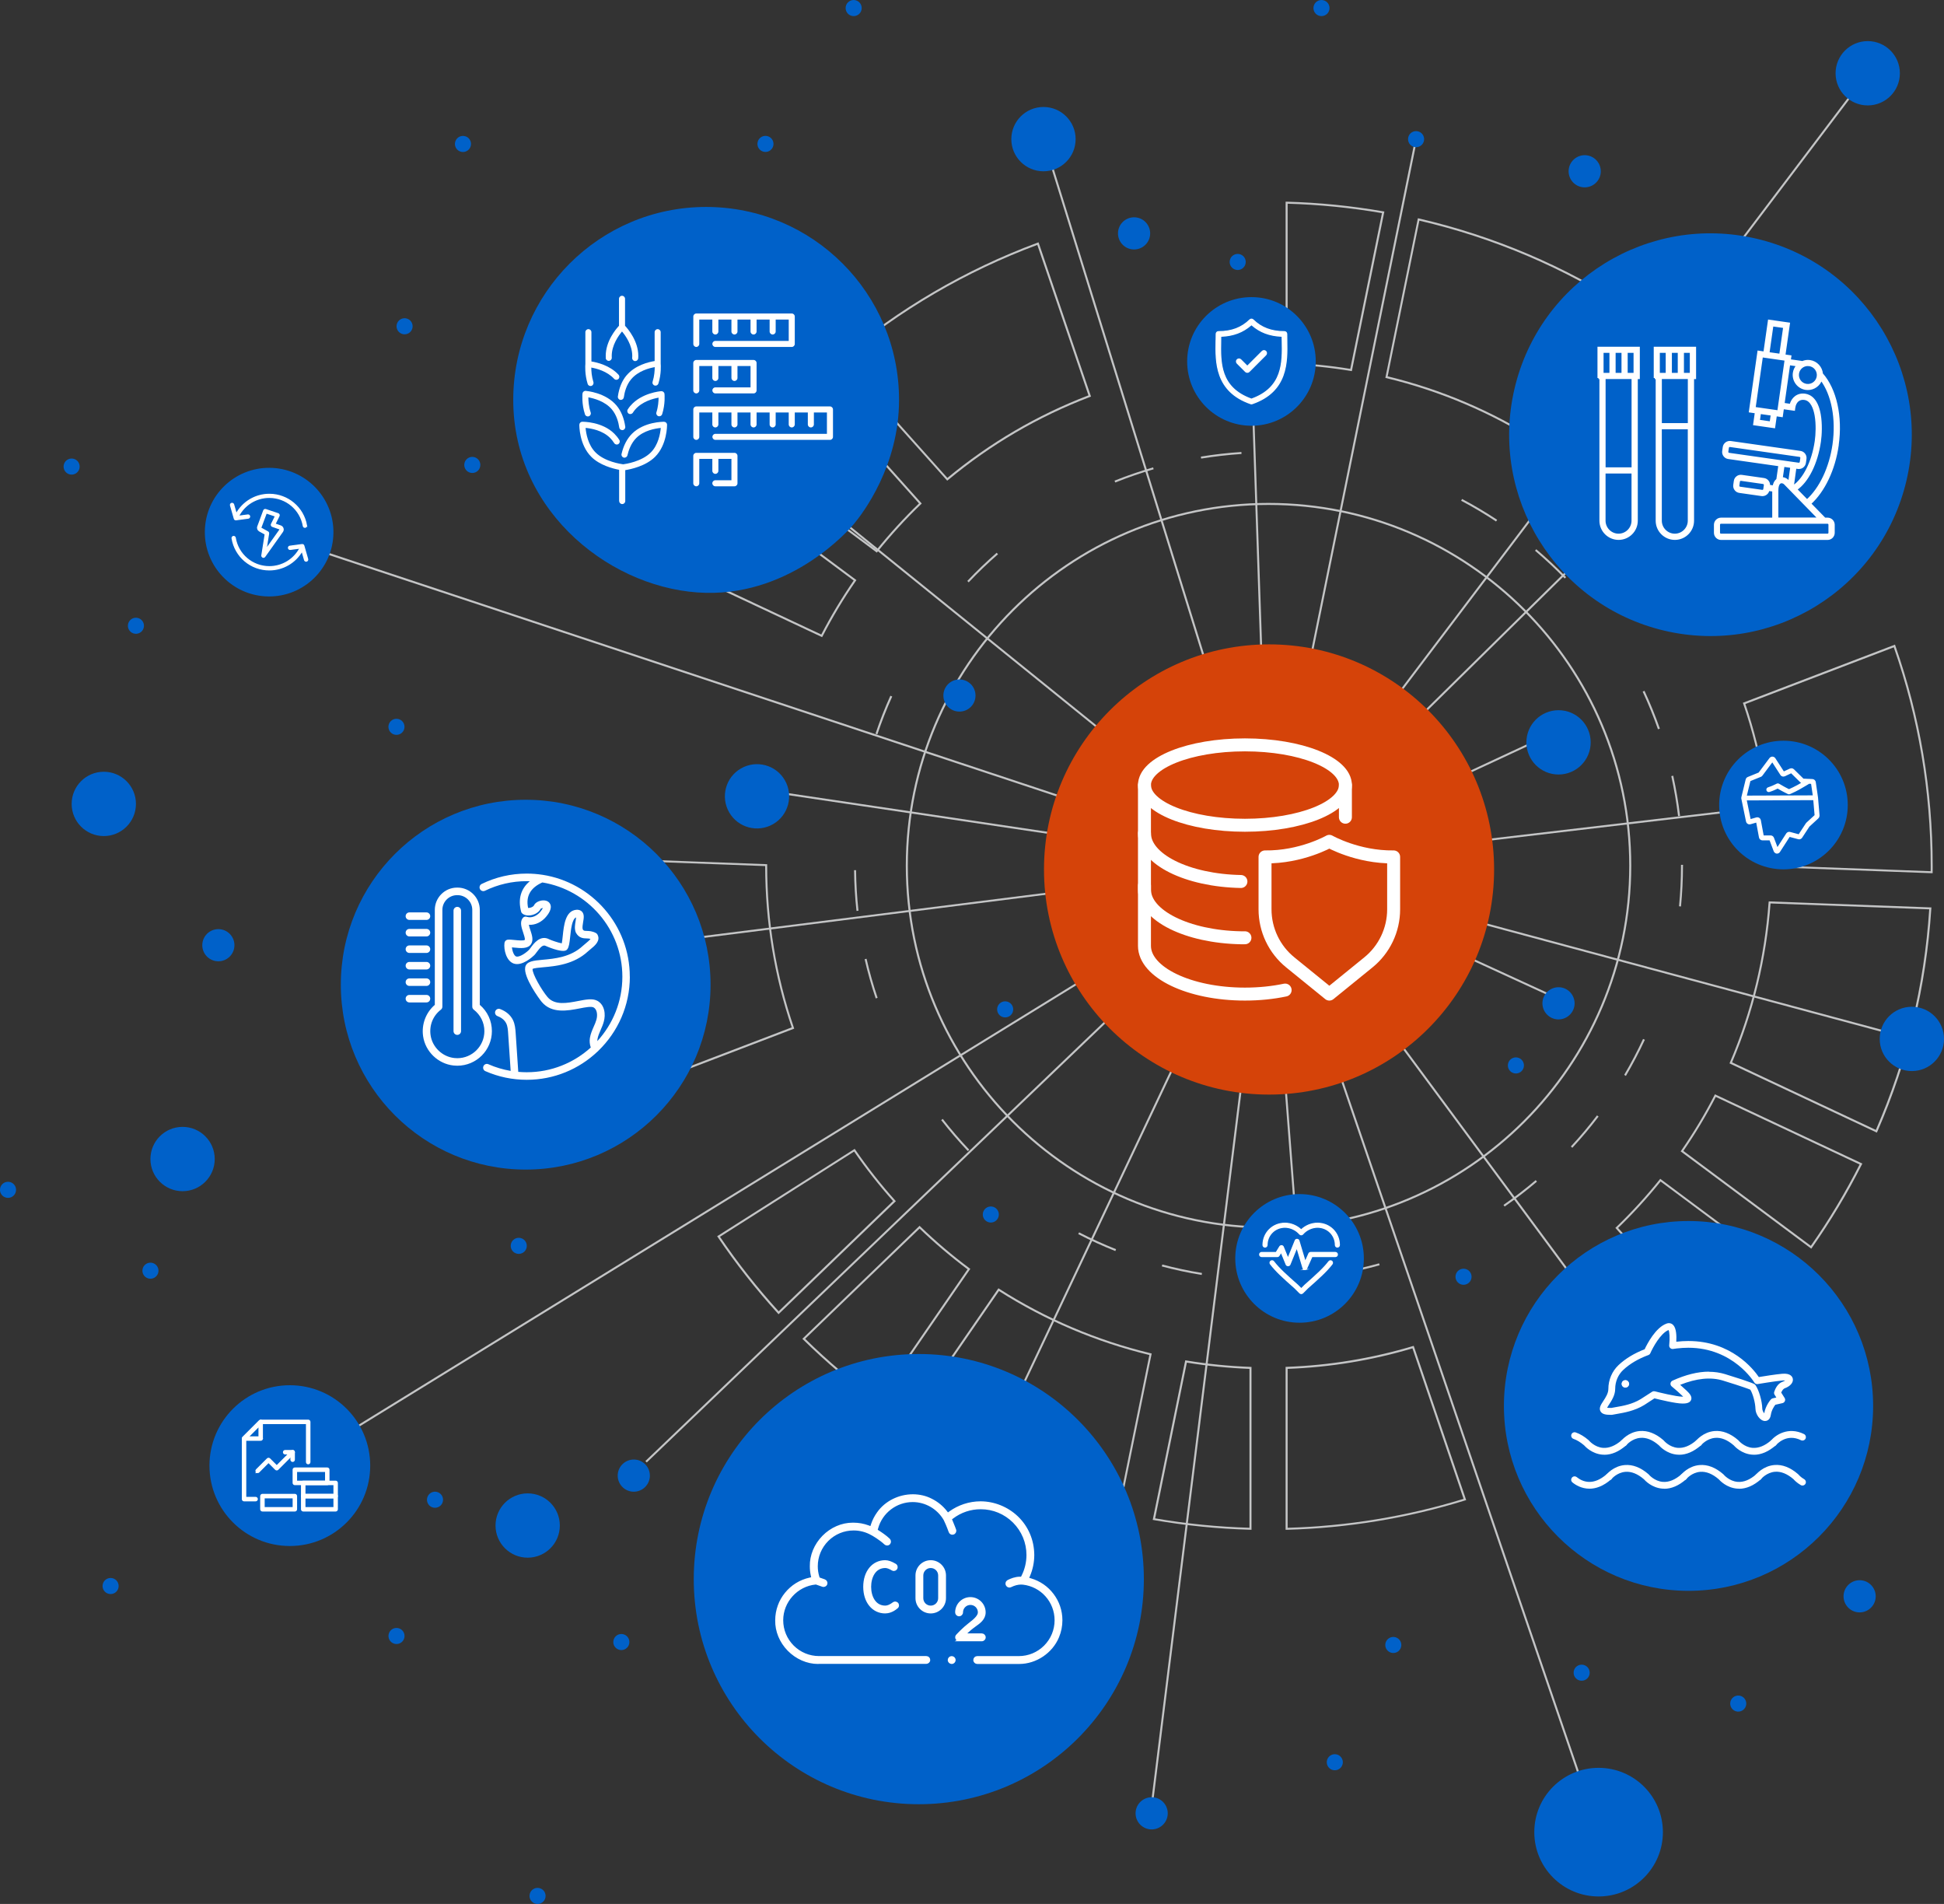 <?xml version="1.0" encoding="UTF-8"?><svg id="Layer_2" xmlns="http://www.w3.org/2000/svg" viewBox="0 0 449.86 440.49"><rect x="0" y="0" width="449.86" height="440.49" fill="#333333" stroke="none"/><defs><style>.cls-1,.cls-2,.cls-3,.cls-4{stroke:#fff;}.cls-1,.cls-4{fill:none;stroke-linejoin:round;stroke-width:3px;}.cls-5,.cls-2,.cls-3{fill:#fff;}.cls-2{stroke-width:.25px;}.cls-2,.cls-3{stroke-miterlimit:10;}.cls-6{fill:#0061c9;}.cls-3{stroke-width:.5px;}.cls-7{fill:#d54309;}.cls-8{fill:#c4c5c6;}.cls-4{stroke-linecap:round;}</style></defs><polygon class="cls-8" points="442.48 240.14 294.78 200.38 412.74 186.48 412.68 186.02 294.96 199.89 358.91 170.11 358.72 169.69 294.67 199.51 397.4 98.31 397.07 97.98 295.66 197.88 432.4 17.09 432.03 16.81 293.98 199.33 327.93 32.23 327.47 32.14 293.72 198.31 289.83 83.62 289.37 83.63 293.26 198.56 241.69 32.12 241.25 32.26 293.1 199.63 160.68 92.62 160.39 92.98 292.41 199.66 62.8 123.5 62.65 123.95 290.93 199.66 173.37 182.15 173.3 182.61 291.85 200.27 118.18 222.15 118.24 222.61 292.52 200.65 67.16 339.35 67.4 339.75 291.81 201.63 149.35 338.02 149.67 338.35 292.8 201.33 215.14 365.5 215.56 365.69 293.14 201.7 266.3 417.65 266.76 417.71 293.5 202.61 300.3 290.98 300.76 290.95 293.93 202.1 369.71 423.95 370.15 423.8 294.26 201.63 387.58 327.86 387.96 327.58 294.28 200.88 358.72 230.49 358.91 230.07 296.16 201.23 442.36 240.59 442.48 240.14"/><g><path class="cls-8" d="m377.49,200.29c0-46.28-37.66-83.94-83.94-83.94s-83.94,37.65-83.94,83.94,37.66,83.94,83.94,83.94,83.94-37.65,83.94-83.94Zm-83.94,83.47c-46.03,0-83.47-37.45-83.47-83.47s37.45-83.47,83.47-83.47,83.47,37.45,83.47,83.47-37.45,83.47-83.47,83.47Z"/><path class="cls-8" d="m362.57,107.01l.18.13c3.97,2.96,7.81,6.21,11.4,9.68l.16.16,26.96-25.98.17-.17-.17-.17c-5.34-5.24-11.1-10.14-17.14-14.55l-.19-.14-21.24,30.85-.13.18Zm21.48-30.38c5.88,4.31,11.51,9.09,16.73,14.2l-26.47,25.5c-3.5-3.37-7.24-6.54-11.1-9.43l20.84-30.27Z"/><path class="cls-8" d="m355.87,102.4l.19.12,21.37-31.04-.2-.13c-15.04-9.78-31.49-16.78-48.89-20.81l-.23-.05-7.48,36.72-.04.22.22.05c12.46,3,24.26,8.02,35.07,14.92Zm-27.41-51.35c17.18,4,33.43,10.92,48.31,20.56l-20.84,30.27c-10.75-6.83-22.45-11.81-34.81-14.81l7.34-36.03Z"/><path class="cls-8" d="m312.61,85.83l.22.04,7.48-36.7.05-.23-.24-.04c-7.36-1.28-14.89-2.04-22.38-2.24h-.24s0,37.68,0,37.68h.22c4.99.18,9.99.68,14.88,1.49Zm-14.64-38.7c7.3.21,14.65.94,21.83,2.18l-7.34,36.03c-4.76-.78-9.64-1.26-14.49-1.45v-36.76Z"/><path class="cls-8" d="m219.36,111.08c9.87-8.22,20.93-14.69,32.9-19.25l.21-.08-12.06-35.46-.08-.23-.22.08c-16.73,6.21-32.16,15.24-45.86,26.84l-.18.15,25.12,28.08.17-.14Zm20.68-54.42l11.84,34.81c-11.86,4.54-22.84,10.97-32.65,19.1l-24.5-27.39c13.55-11.44,28.79-20.36,45.31-26.52Z"/><path class="cls-8" d="m190.36,147.21c2.26-4.39,4.85-8.71,7.7-12.82l.13-.18-30.23-22.51-.14.2c-4.31,6.11-8.2,12.6-11.57,19.28l-.11.21,34.11,16.02.1-.2Zm-33.59-16.04c3.3-6.52,7.1-12.85,11.29-18.82l29.49,21.96c-2.76,4.01-5.29,8.21-7.5,12.49l-33.28-15.63Z"/><path class="cls-8" d="m384.2,272.71l-.14.18c-3.12,3.89-6.52,7.6-10.09,11.04l-.16.16,24.96,27.91.16.18.17-.16c5.45-5.15,10.55-10.73,15.18-16.59l.15-.19-30.05-22.38-.18-.13Zm14.76,38.79l-24.51-27.4c3.47-3.35,6.78-6.97,9.83-10.75l29.49,21.96c-4.52,5.71-9.5,11.16-14.81,16.19Z"/><path class="cls-8" d="m379.94,122.84c3.32,3.7,6.43,7.65,9.25,11.75l.13.18,31.62-20.08.2-.13-.13-.2c-4.18-6.18-8.86-12.13-13.91-17.66l-.16-.18-27.14,26.15.15.17Zm26.97-25.65c4.93,5.41,9.49,11.21,13.58,17.24l-31.04,19.71c-2.76-3.99-5.79-7.84-9.01-11.44l26.47-25.51Z"/><path class="cls-8" d="m183.79,237.98l-.07-.21c-4.11-12.04-6.19-24.65-6.19-37.48v-.35s-37.41-1.39-37.41-1.39h-.24s-.01.79-.01.79c0,.31-.01.63-.01.94,0,17.44,2.91,34.57,8.65,50.92l.08.23,34.99-13.37.21-.08Zm-34.92,12.84c-5.67-16.23-8.54-33.23-8.54-50.54,0-.31,0-.62.01-.94v-.33s36.73,1.36,36.73,1.36c.01,12.77,2.08,25.33,6.14,37.32l-34.34,13.12Z"/><path class="cls-8" d="m202.91,127.86l.14-.17c3.12-3.89,6.51-7.6,10.09-11.04l.16-.16-25.12-28.09-.17.16c-5.45,5.15-10.56,10.73-15.18,16.59l-.15.19,30.05,22.38.18.13Zm-14.76-38.79l24.51,27.4c-3.48,3.36-6.78,6.97-9.83,10.75l-29.49-21.96c4.52-5.71,9.5-11.15,14.81-16.19Z"/><path class="cls-8" d="m327.15,311.37l-.22.06c-9.45,2.83-19.28,4.45-29.21,4.8h-.22v37.7h.24c14.07-.38,27.97-2.67,41.32-6.8l.23-.07-12.07-35.48-.07-.21Zm-29.18,42.09v-36.76c9.82-.37,19.54-1.96,28.88-4.75l11.84,34.82c-13.16,4.05-26.86,6.3-40.73,6.7Z"/><path class="cls-8" d="m396.85,253.17l-.1.2c-2.26,4.39-4.85,8.71-7.7,12.82l-.13.19,30.23,22.51.14-.2c4.31-6.12,8.2-12.61,11.57-19.28l.11-.21-33.91-15.93-.2-.1Zm33.48,16.24c-3.3,6.51-7.09,12.84-11.29,18.82l-29.49-21.96c2.76-4.01,5.29-8.21,7.5-12.49l33.27,15.63Z"/><path class="cls-8" d="m438.6,149.37l-.08-.23-34.99,13.37-.21.08.07.21c4.11,12.04,6.19,24.65,6.19,37.54v.29s37.41,1.39,37.41,1.39h.24s.01-.84.01-.84c0-.3,0-.6,0-.9,0-17.44-2.91-34.57-8.65-50.92Zm8.17,51.81v.38s-36.73-1.36-36.73-1.36c-.01-12.77-2.08-25.33-6.14-37.32l34.34-13.12c5.67,16.23,8.54,33.23,8.54,50.54,0,.3,0,.59,0,.89Z"/><path class="cls-8" d="m409.27,208.76c-.92,12.82-3.94,25.28-8.96,37.05l-.09.21,33.89,15.92.22.1.1-.22c7.15-16.36,11.36-33.74,12.5-51.64l.02-.24-37.65-1.4-.02.22Zm37.17,1.62c-1.15,17.69-5.3,34.85-12.35,51.03l-33.27-15.63c4.96-11.68,7.95-24.05,8.9-36.76l36.73,1.36Z"/><path class="cls-8" d="m207.31,277.9l-.15-.17c-3.32-3.7-6.43-7.65-9.25-11.75l-.13-.18-31.62,20.08-.2.13.13.2c4.18,6.19,8.86,12.13,13.91,17.67l.16.18,26.98-25.99.16-.16Zm-27.12,25.48c-4.92-5.41-9.49-11.21-13.58-17.24l31.04-19.72c2.76,3.99,5.79,7.84,9.01,11.45l-26.47,25.51Z"/><path class="cls-8" d="m274.5,314.75l-.22-.04-7.48,36.7-.05.23.24.04c7.37,1.28,14.9,2.04,22.38,2.24h.24s0-37.68,0-37.68h-.22c-4.98-.18-9.99-.68-14.88-1.49Zm14.64,38.71c-7.3-.21-14.64-.94-21.83-2.18l7.34-36.03c4.77.78,9.64,1.26,14.49,1.45v36.76Z"/><path class="cls-8" d="m224.54,293.56l-.18-.13c-3.97-2.95-7.8-6.21-11.4-9.68l-.16-.16-27.13,26.15.17.17c5.33,5.24,11.1,10.14,17.14,14.55l.19.14,21.24-30.85.13-.18Zm-21.48,30.38c-5.89-4.32-11.51-9.09-16.73-14.2l26.47-25.5c3.5,3.37,7.24,6.54,11.1,9.43l-20.84,30.27Z"/><path class="cls-8" d="m231.23,298.17l-.19-.12-21.23,30.84-.14.2.2.13c15.04,9.78,31.49,16.78,48.89,20.81l.23.05,7.48-36.72.04-.22-.22-.05c-12.46-3-24.26-8.02-35.07-14.92Zm27.41,51.35c-17.18-4-33.43-10.92-48.31-20.56l20.84-30.27c10.74,6.83,22.45,11.8,34.81,14.8l-7.34,36.03Z"/><path class="cls-8" d="m384.11,168.57c-1.04-2.96-2.23-5.9-3.56-8.75l-.42.2c1.32,2.83,2.51,5.76,3.54,8.7l.44-.15Z"/><path class="cls-8" d="m355.22,127.42c2.38,2.02,4.69,4.18,6.86,6.42l.33-.32c-2.18-2.25-4.5-4.42-6.9-6.45l-.3.36Z"/><path class="cls-8" d="m310.05,294.8c3.09-.54,6.19-1.23,9.21-2.07l-.12-.45c-3.01.83-6.09,1.53-9.17,2.06l.08.46Z"/><path class="cls-8" d="m386.75,179.57c.67,3.04,1.2,6.16,1.57,9.26l.46-.06c-.37-3.12-.91-6.25-1.58-9.31l-.45.1Z"/><path class="cls-8" d="m389.47,200.29v-.21h-.47v.21c0,3.13-.15,6.29-.46,9.38l.46.05c.3-3.11.46-6.28.46-9.43Z"/><path class="cls-8" d="m376.25,248.92c1.59-2.7,3.07-5.52,4.39-8.36l-.42-.2c-1.31,2.83-2.78,5.63-4.37,8.32l.4.24Z"/><path class="cls-8" d="m278.16,294.51c-3.08-.5-6.17-1.16-9.19-1.96l-.12.45c3.03.81,6.14,1.47,9.23,1.97l.07-.46Z"/><path class="cls-8" d="m200.08,221.92c.7,3.06,1.57,6.11,2.57,9.08l.44-.15c-1-2.95-1.86-5.99-2.56-9.04l-.45.11Z"/><path class="cls-8" d="m197.64,201.33c.03,3.15.22,6.32.56,9.42l.46-.05c-.34-3.09-.52-6.25-.56-9.38h-.47Z"/><path class="cls-8" d="m346.2,120.65l.26-.39c-2.62-1.73-5.35-3.36-8.12-4.82l-.22.41c2.76,1.46,5.47,3.07,8.08,4.8Z"/><path class="cls-8" d="m347.92,278.76l.27.38c2.58-1.79,5.1-3.73,7.48-5.76l-.3-.35c-2.38,2.02-4.88,3.95-7.45,5.73Z"/><path class="cls-8" d="m218.17,258.86l-.37.29c1.92,2.47,4,4.88,6.16,7.16l.34-.32c-2.15-2.27-4.21-4.66-6.13-7.12Z"/><path class="cls-8" d="m363.51,265.23l.34.32c2.14-2.3,4.18-4.73,6.08-7.22l-.37-.28c-1.89,2.48-3.92,4.9-6.05,7.19Z"/><path class="cls-8" d="m266.97,108.58l-.13-.45c-3.01.87-6.02,1.91-8.93,3.07l.17.43c2.9-1.16,5.89-2.19,8.88-3.06Z"/><path class="cls-8" d="m287.3,105.03l-.03-.46c-3.14.2-6.29.56-9.38,1.07l.07.46c3.07-.5,6.21-.86,9.33-1.07Z"/><path class="cls-8" d="m249.72,285.11l-.21.41c2.79,1.45,5.68,2.76,8.59,3.92l.17-.43c-2.89-1.15-5.77-2.47-8.55-3.9Z"/><path class="cls-8" d="m223.83,134.41l.34.32c2.14-2.27,4.42-4.45,6.78-6.5l-.31-.35c-2.37,2.06-4.66,4.26-6.81,6.54Z"/><path class="cls-8" d="m206.04,160.96c-1.29,2.86-2.45,5.82-3.44,8.79l.44.15c.99-2.96,2.14-5.9,3.43-8.75l-.42-.19Z"/></g><circle class="cls-6" cx="212.62" cy="365.34" r="52.08"/><g><path class="cls-6" d="m208.05,92.52c0,15.21-8.33,26.19-10.51,28.78-1.08,1.28-14.16,16.27-34.13,15.86-21.3-.44-44.64-18.28-44.64-44.64,0-24.66,19.99-44.64,44.64-44.64s44.64,19.99,44.64,44.64Z"/><g><path class="cls-5" d="m140.17,82.84c.03.38.36.68.75.65.38-.03.68-.36.65-.75,0-.13-.01-.26-.01-.4,0-2.48,1.56-4.67,2.38-5.65.82.97,2.37,3.16,2.37,5.65,0,.15,0,.3-.02.45-.03.38.26.72.65.75.02,0,.03,0,.05,0,.36,0,.67-.28.7-.65.01-.18.02-.36.02-.55,0-3.41-2.35-6.19-3.07-6.97v-6.24c0-.39-.31-.7-.7-.7s-.7.31-.7.7v6.24c-.73.78-3.07,3.57-3.07,6.97,0,.17,0,.33.02.49Z"/><path class="cls-5" d="m136.25,96.31c.37-.12.56-.52.44-.88-.45-1.36-.54-2.7-.54-3.5,1.25.22,3.86.9,5.45,2.8,1.1,1.32,1.53,3,1.7,4.18.05.35.35.6.69.6.03,0,.06,0,.1,0,.38-.05.65-.41.6-.79-.27-1.96-.97-3.65-2.01-4.89-2.53-3.02-6.95-3.38-7.14-3.4-.38-.03-.71.25-.75.63,0,.1-.23,2.4.58,4.81.12.37.52.56.88.44Z"/><path class="cls-5" d="m145.87,93.9c-.22.26-.42.53-.6.82-.21.32-.11.76.21.97.32.21.76.11.97-.21.15-.24.32-.47.5-.68,1.6-1.9,4.2-2.58,5.45-2.8,0,.77-.08,2.07-.5,3.4-.12.37.09.76.45.88.07.02.14.03.21.03.3,0,.57-.19.67-.49.76-2.37.55-4.6.54-4.69-.04-.38-.37-.65-.75-.63-.19.01-4.6.38-7.14,3.4Z"/><path class="cls-5" d="m144.99,86.84c-1.06,1.26-1.73,2.9-2.01,4.89-.05.38.21.73.59.79.03,0,.07,0,.1,0,.34,0,.64-.25.69-.6.17-1.18.59-2.87,1.7-4.18,1.6-1.91,4.17-2.58,5.45-2.8,0,.77-.08,2.05-.49,3.37-.12.37.09.76.46.88.07.02.14.03.21.03.3,0,.57-.19.67-.49.7-2.22.56-4.3.53-4.62v-7.26c0-.39-.31-.7-.7-.7s-.7.31-.7.7v6.68c-1.37.22-4.51.95-6.49,3.31Z"/><path class="cls-5" d="m136.65,89.31c.07,0,.14-.01.21-.03.37-.12.57-.51.46-.88-.41-1.31-.49-2.59-.49-3.36,1.2.21,3.66.84,5.28,2.6.14.15.33.23.52.23.17,0,.34-.06.47-.18.28-.26.3-.7.04-.99-2-2.18-5.02-2.87-6.28-3.07v-6.78c0-.39-.31-.7-.7-.7s-.7.31-.7.7v7.36c-.03.31-.17,2.4.53,4.61.09.3.37.49.67.49Z"/><path class="cls-5" d="m143.29,115.92c0,.39.31.7.7.7s.7-.31.7-.7v-7.15c1.26-.2,4.74-.92,6.91-3.09,2.79-2.79,2.76-7.22,2.76-7.41,0-.38-.31-.68-.69-.69-.19,0-4.62-.03-7.41,2.76-1.16,1.16-1.98,2.74-2.43,4.69-.09.38.15.75.52.84.38.09.75-.15.84-.52.27-1.16.84-2.81,2.05-4.02,1.75-1.75,4.4-2.2,5.67-2.32-.11,1.27-.56,3.92-2.31,5.67-2.13,2.13-5.84,2.67-6.39,2.74-.55-.07-4.27-.61-6.39-2.74-1.76-1.76-2.2-4.41-2.31-5.68,1.27.11,3.91.56,5.67,2.32.35.35.67.76.95,1.2.21.33.64.43.96.22.33-.21.43-.64.22-.96-.33-.53-.72-1.01-1.15-1.44-2.79-2.79-7.22-2.77-7.41-2.76-.38,0-.68.31-.69.69,0,.19-.03,4.62,2.76,7.41,1.94,1.94,4.95,2.73,6.45,3.01v7.23Z"/><path class="cls-5" d="m161.12,112.51c.39,0,.7-.31.7-.7v-5.64h3.02v2.76c0,.39.31.7.7.7s.7-.31.7-.7v-2.76h3.02v4.94h-3.72c-.39,0-.7.31-.7.7s.31.7.7.7h4.42c.39,0,.7-.31.7-.7v-6.34c0-.39-.31-.7-.7-.7h-8.83c-.39,0-.7.31-.7.7v6.34c0,.39.31.7.7.7Z"/><path class="cls-5" d="m161.12,101.77c.39,0,.7-.31.7-.7v-5.64h3.02v2.76c0,.39.31.7.7.7s.7-.31.7-.7v-2.76h3.02v2.76c0,.39.31.7.7.7s.7-.31.7-.7v-2.76h3.02v2.76c0,.39.31.7.7.7s.7-.31.7-.7v-2.76h3.02v2.76c0,.39.31.7.7.7s.7-.31.7-.7v-2.76h3.02v2.76c0,.39.31.7.7.7s.7-.31.7-.7v-2.76h3.02v2.76c0,.39.31.7.7.7s.7-.31.7-.7v-2.76h3.02v4.94h-25.8c-.39,0-.7.31-.7.7s.31.7.7.7h26.5c.39,0,.7-.31.7-.7v-6.34c0-.39-.31-.7-.7-.7h-30.92c-.39,0-.7.31-.7.7v6.34c0,.39.31.7.7.7Z"/><path class="cls-5" d="m161.12,91.02c.39,0,.7-.31.7-.7v-5.64h3.02v2.76c0,.39.31.7.7.7s.7-.31.7-.7v-2.76h3.02v2.76c0,.39.31.7.7.7s.7-.31.7-.7v-2.76h3.02v4.94h-8.13c-.39,0-.7.31-.7.7s.31.7.7.7h8.83c.39,0,.7-.31.7-.7v-6.34c0-.39-.31-.7-.7-.7h-13.25c-.39,0-.7.31-.7.7v6.34c0,.39.31.7.7.7Z"/><path class="cls-5" d="m161.12,80.27c.39,0,.7-.31.7-.7v-5.64h3.02v2.76c0,.39.31.7.7.7s.7-.31.7-.7v-2.76h3.02v2.76c0,.39.31.7.7.7s.7-.31.7-.7v-2.76h3.02v2.76c0,.39.31.7.7.7s.7-.31.7-.7v-2.76h3.02v2.76c0,.39.31.7.7.7s.7-.31.7-.7v-2.76h3.02v4.94h-16.97c-.39,0-.7.31-.7.7s.31.7.7.7h17.67c.39,0,.7-.31.7-.7v-6.34c0-.39-.31-.7-.7-.7h-22.08c-.39,0-.7.31-.7.7v6.34c0,.39.31.7.7.7Z"/></g></g><circle class="cls-6" cx="121.65" cy="227.81" r="42.78"/><ellipse class="cls-6" cx="390.74" cy="325.27" rx="42.72" ry="42.78"/><g><circle class="cls-6" cx="395.84" cy="100.58" r="46.58" transform="translate(207 462.72) rotate(-76.72)"/><g><path class="cls-3" d="m425.24,102.99c.94-6.61-.46-12.9-3.64-16.48-.12-1.48-1.25-2.75-2.78-2.96-.61-.09-1.2.01-1.73.24-.11-.02-.27-.05-.38-.07-.1-.01-1.74-.25-2.55-.36l.13-.92-1.38-.2,1.05-7.37-4.6-.66-1.05,7.37-1.38-.2-1.97,13.81,1.38.2-.39,2.76,4.6.66.39-2.76,1.38.2.26-1.84,2.56.36.06-.46c.1-.73.42-1.34.9-1.69.41-.31.9-.42,1.48-.34,1.63.23,2.31,2.2,2.59,3.82.36,2.06.25,4.42.03,5.95-.68,4.79-2.77,8.94-5.24,10.5l-.09-.09.59-4.3.62.09c.07,0,.13.01.2.01.68,0,1.28-.5,1.38-1.2l.13-.92c.05-.37-.04-.74-.27-1.03-.22-.3-.55-.49-.92-.54l-16.11-2.29c-.76-.11-1.47.42-1.58,1.18l-.13.92c-.05.37.04.74.27,1.03.22.3.55.49.92.54l11.81,1.68-.48,3.35s-.07.04-.1.07c-.4.33-.65.84-.76,1.51l-1.09-.15c.05-.37-.04-.74-.27-1.03-.22-.3-.55-.49-.92-.54l-5.12-.73c-.37-.05-.74.04-1.03.27-.3.22-.49.55-.54.92l-.13.92c-.05.37.04.74.27,1.03.22.3.55.49.92.54l5.12.73c.07,0,.13.01.2.01.3,0,.59-.1.83-.28.3-.22.49-.55.54-.92h0s1.14.16,1.14.16v6.52h-12.09c-.77,0-1.4.63-1.4,1.4v1.86c0,.77.63,1.4,1.4,1.4h24.65c.77,0,1.4-.63,1.4-1.4v-1.86c0-.77-.63-1.4-1.4-1.4h-.66l-3.41-3.49c3.23-2.92,5.61-7.92,6.4-13.52Zm-15.1-27.73l2.76.39-.92,6.45-2.76-.39.92-6.45Zm-.38,22.49l-2.76-.39.26-1.84,2.76.39-.26,1.84Zm1.31-2.63h0s-4.6-.66-4.6-.66h0s-.46-.07-.46-.07l1.7-11.97.46.07h0s4.6.66,4.6.66h0s.46.07.46.07l-1.7,11.97-.46-.07Zm-2.77,18.06c-.04.25-.27.43-.53.4l-5.12-.73c-.12-.02-.23-.08-.31-.18-.07-.1-.11-.22-.09-.35l.13-.92c.02-.12.08-.23.18-.31.08-.06.18-.09.28-.09.02,0,.04,0,.07,0l5.12.73c.25.04.43.27.39.53l-.13.92Zm10.06-28.74c.11,0,.22,0,.33.02,1.27.18,2.15,1.36,1.97,2.63-.18,1.27-1.36,2.16-2.63,1.97-1.27-.18-2.15-1.36-1.97-2.63.16-1.16,1.16-2,2.3-2Zm-18.26,20.57c-.12-.02-.23-.08-.31-.18-.07-.1-.11-.22-.09-.34l.13-.92c.04-.25.27-.44.53-.4l16.11,2.29c.25.04.43.27.39.53l-.13.92c-.04.25-.27.43-.53.39l-3.32-.47-.98-.14h0s-11.81-1.68-11.81-1.68Zm12.79,2.76l1.65.24-.49,3.58-.38-.39c-.27-.27-.65-.47-1.05-.54-.11-.02-.22-.03-.33-.02l.42-2.9.19.03Zm10.48,13.62v1.86c0,.26-.21.47-.47.47h-24.65c-.26,0-.47-.21-.47-.47v-1.86c0-.26.21-.47.47-.47h24.65c.26,0,.47.21.47.47Zm-12.09-1.4v-6.55c0-.82.18-1.43.51-1.71.23-.19.48-.19.66-.16.21.04.41.14.55.28l7.94,8.14h-9.66Zm6.9-4.17l-2.55-2.61c2.66-1.79,4.78-6.03,5.5-11.05.23-1.6.34-4.08-.04-6.25-.61-3.47-2.17-4.4-3.38-4.58-.81-.12-1.56.06-2.17.51-.57.43-.98,1.07-1.17,1.85l-1.66-.24,1.31-9.21c.53.07,1.39.2,1.96.28-.44.47-.75,1.07-.85,1.76-.25,1.78.99,3.43,2.76,3.68.16.02.31.03.46.03,1.4,0,2.65-.91,3.09-2.23,2.62,3.47,3.71,9.12,2.87,15.07-.77,5.4-3.05,10.2-6.14,12.97Z"/><path class="cls-3" d="m369.9,87.45h.47v33.02c0,2.31,1.88,4.19,4.19,4.19s4.19-1.88,4.19-4.19v-33.02h.47v-6.98h-9.3v6.98Zm4.65,36.27c-1.79,0-3.26-1.46-3.26-3.26v-11.16h6.51v11.16c0,1.79-1.46,3.26-3.26,3.26Zm3.26-15.35h-6.51v-20.93h6.51v20.93Zm-4.19-21.86v-5.12h1.86v5.12h-1.86Zm4.65,0h-1.86v-5.12h1.86v5.12Zm-7.44-5.12h1.86v5.12h-1.86v-5.12Z"/><path class="cls-3" d="m382.92,87.45h.47v33.02c0,2.31,1.88,4.19,4.19,4.19s4.19-1.88,4.19-4.19v-33.02h.47v-6.98h-9.3v6.98Zm4.65,36.27c-1.79,0-3.26-1.46-3.26-3.26v-21.39h6.51v21.39c0,1.79-1.46,3.26-3.26,3.26Zm3.26-25.58h-6.51v-10.7h6.51v10.7Zm-4.19-11.63v-5.12h1.86v5.12h-1.86Zm4.65,0h-1.86v-5.12h1.86v5.12Zm-7.44-5.12h1.86v5.12h-1.86v-5.12Z"/></g></g><circle class="cls-7" cx="293.67" cy="201.16" r="52.08"/><circle class="cls-6" cx="62.27" cy="123.11" r="14.88" transform="translate(-61.55 183.94) rotate(-89.33)"/><circle class="cls-6" cx="300.73" cy="291.14" r="14.88"/><circle class="cls-6" cx="289.6" cy="83.62" r="14.88"/><circle class="cls-6" cx="412.71" cy="186.25" r="14.88"/><circle class="cls-6" cx="67.07" cy="339.08" r="18.6"/><circle class="cls-6" cx="369.93" cy="423.88" r="14.88"/><circle class="cls-6" cx="122.11" cy="352.94" r="7.44"/><path class="cls-6" d="m178.9,190.67c-3.56,2.05-8.11.84-10.16-2.72-2.05-3.56-.84-8.11,2.72-10.16,3.56-2.05,8.11-.84,10.16,2.72,2.05,3.56.84,8.11-2.72,10.16Z"/><circle class="cls-6" cx="42.25" cy="268.15" r="7.44"/><circle class="cls-6" cx="50.53" cy="218.68" r="3.72"/><path class="cls-6" d="m225.14,162.95c-1.12,1.72-3.43,2.2-5.15,1.08-1.72-1.12-2.2-3.43-1.08-5.15,1.12-1.72,3.43-2.2,5.15-1.08s2.2,3.43,1.08,5.15Z"/><path class="cls-6" d="m266.13,54.46c-.26,2.04-2.12,3.48-4.16,3.23-2.04-.26-3.48-2.12-3.23-4.16.26-2.04,2.12-3.48,4.16-3.23s3.48,2.12,3.23,4.16Z"/><path class="cls-6" d="m370.41,40.09c-.26,2.04-2.12,3.48-4.16,3.23s-3.48-2.12-3.23-4.16c.26-2.04,2.12-3.48,4.16-3.23,2.04.26,3.48,2.12,3.23,4.16Z"/><path class="cls-6" d="m364.35,232.59c-.26,2.04-2.12,3.48-4.16,3.23-2.04-.26-3.48-2.12-3.23-4.16.26-2.04,2.12-3.48,4.16-3.23,2.04.26,3.48,2.12,3.23,4.16Z"/><path class="cls-6" d="m150.36,341.86c-.26,2.04-2.12,3.48-4.16,3.23-2.04-.26-3.48-2.12-3.23-4.16.26-2.04,2.12-3.48,4.16-3.23s3.48,2.12,3.23,4.16Z"/><path class="cls-6" d="m310.73,407.94c-.13,1.02-1.06,1.74-2.08,1.61-1.02-.13-1.74-1.06-1.61-2.08.13-1.02,1.06-1.74,2.08-1.61,1.02.13,1.74,1.06,1.61,2.08Z"/><path class="cls-6" d="m340.5,295.75c-.2,1.01-1.18,1.66-2.19,1.46-1.01-.2-1.66-1.18-1.46-2.19.2-1.01,1.18-1.66,2.19-1.46,1.01.2,1.66,1.18,1.46,2.19Z"/><path class="cls-6" d="m352.62,246.86c-.2,1.01-1.18,1.66-2.19,1.46-1.01-.2-1.66-1.18-1.46-2.19.2-1.01,1.18-1.66,2.19-1.46,1.01.2,1.66,1.18,1.46,2.19Z"/><path class="cls-6" d="m234.43,233.89c-.2,1.01-1.18,1.66-2.19,1.46-1.01-.2-1.66-1.18-1.46-2.19.2-1.01,1.18-1.66,2.19-1.46,1.01.2,1.66,1.18,1.46,2.19Z"/><path class="cls-6" d="m323.62,382c-.79.66-1.96.55-2.62-.23s-.55-1.96.23-2.62c.79-.66,1.96-.55,2.62.23.66.79.55,1.96-.23,2.62Z"/><circle class="cls-6" cx="366.01" cy="386.99" r="1.86"/><path class="cls-6" d="m404.09,394.37c-.13,1.02-1.06,1.74-2.08,1.61-1.02-.13-1.74-1.06-1.61-2.08.13-1.02,1.06-1.74,2.08-1.61,1.02.13,1.74,1.06,1.61,2.08Z"/><path class="cls-6" d="m231.13,281.22c-.13,1.02-1.06,1.74-2.08,1.61-1.02-.13-1.74-1.06-1.61-2.08.13-1.02,1.06-1.74,2.08-1.61,1.02.13,1.74,1.06,1.61,2.08Z"/><path class="cls-6" d="m102.49,347.34c-.2,1.01-1.18,1.66-2.19,1.46-1.01-.2-1.66-1.18-1.46-2.19.2-1.01,1.18-1.66,2.19-1.46,1.01.2,1.66,1.18,1.46,2.19Z"/><path class="cls-6" d="m121.87,288.6c-.2,1.01-1.18,1.66-2.19,1.46-1.01-.2-1.66-1.18-1.46-2.19.2-1.01,1.18-1.66,2.19-1.46,1.01.2,1.66,1.18,1.46,2.19Z"/><path class="cls-6" d="m3.68,275.64c-.2,1.01-1.18,1.66-2.19,1.46-1.01-.2-1.66-1.18-1.46-2.19.2-1.01,1.18-1.66,2.19-1.46,1.01.2,1.66,1.18,1.46,2.19Z"/><path class="cls-6" d="m36.66,294.22c-.13,1.02-1.06,1.74-2.08,1.61-1.02-.13-1.74-1.06-1.61-2.08.13-1.02,1.06-1.74,2.08-1.61,1.02.13,1.74,1.06,1.61,2.08Z"/><path class="cls-6" d="m93.57,168.52c-.2,1.01-1.18,1.66-2.19,1.46-1.01-.2-1.66-1.18-1.46-2.19.2-1.01,1.18-1.66,2.19-1.46,1.01.2,1.66,1.18,1.46,2.19Z"/><path class="cls-6" d="m111.12,107.93c-.2,1.01-1.18,1.66-2.19,1.46-1.01-.2-1.66-1.18-1.46-2.19.2-1.01,1.18-1.66,2.19-1.46,1.01.2,1.66,1.18,1.46,2.19Z"/><path class="cls-6" d="m18.4,108.31c-.2,1.01-1.18,1.66-2.19,1.46-1.01-.2-1.66-1.18-1.46-2.19.2-1.01,1.18-1.66,2.19-1.46,1.01.2,1.66,1.18,1.46,2.19Z"/><path class="cls-6" d="m33.3,145.01c-.13,1.02-1.06,1.74-2.08,1.61-1.02-.13-1.74-1.06-1.61-2.08.13-1.02,1.06-1.74,2.08-1.61,1.02.13,1.74,1.06,1.61,2.08Z"/><path class="cls-6" d="m126.22,439c-.2,1.01-1.18,1.66-2.19,1.46-1.01-.2-1.66-1.18-1.46-2.19.2-1.01,1.18-1.66,2.19-1.46,1.01.2,1.66,1.18,1.46,2.19Z"/><path class="cls-6" d="m145.61,380.26c-.2,1.01-1.18,1.66-2.19,1.46s-1.66-1.18-1.46-2.19c.2-1.01,1.18-1.66,2.19-1.46,1.01.2,1.66,1.18,1.46,2.19Z"/><path class="cls-6" d="m27.42,367.3c-.2,1.01-1.18,1.66-2.19,1.46-1.01-.2-1.66-1.18-1.46-2.19.2-1.01,1.18-1.66,2.19-1.46,1.01.2,1.66,1.18,1.46,2.19Z"/><path class="cls-6" d="m93.6,378.73c-.13,1.02-1.06,1.74-2.08,1.61-1.02-.13-1.74-1.06-1.61-2.08.13-1.02,1.06-1.74,2.08-1.61,1.02.13,1.74,1.06,1.61,2.08Z"/><path class="cls-6" d="m288.24,60.97c-.2,1.01-1.18,1.66-2.19,1.46-1.01-.2-1.66-1.18-1.46-2.19.2-1.01,1.18-1.66,2.19-1.46,1.01.2,1.66,1.18,1.46,2.19Z"/><path class="cls-6" d="m307.63,2.23c-.2,1.01-1.18,1.66-2.19,1.46-1.01-.2-1.66-1.18-1.46-2.19.2-1.01,1.18-1.66,2.19-1.46,1.01.2,1.66,1.18,1.46,2.19Z"/><path class="cls-6" d="m199.37,2.23c-.2,1.01-1.18,1.66-2.19,1.46-1.01-.2-1.66-1.18-1.46-2.19.2-1.01,1.18-1.66,2.19-1.46,1.01.2,1.66,1.18,1.46,2.19Z"/><path class="cls-6" d="m178.98,33.53c-.13,1.02-1.06,1.74-2.08,1.61-1.02-.13-1.74-1.06-1.61-2.08.13-1.02,1.06-1.74,2.08-1.61,1.02.13,1.74,1.06,1.61,2.08Z"/><path class="cls-6" d="m95.45,75.85c-.2,1.01-1.18,1.66-2.19,1.46-1.01-.2-1.66-1.18-1.46-2.19.2-1.01,1.18-1.66,2.19-1.46,1.01.2,1.66,1.18,1.46,2.19Z"/><path class="cls-6" d="m108.96,33.67c-.2,1.01-1.18,1.66-2.19,1.46-1.01-.2-1.66-1.18-1.46-2.19.2-1.01,1.18-1.66,2.19-1.46,1.01.2,1.66,1.18,1.46,2.19Z"/><path class="cls-6" d="m329.52,32.56c-.2,1.01-1.18,1.66-2.19,1.46-1.01-.2-1.66-1.18-1.46-2.19.2-1.01,1.18-1.66,2.19-1.46,1.01.2,1.66,1.18,1.46,2.19Z"/><path class="cls-6" d="m270.2,419.99c-.26,2.04-2.12,3.48-4.16,3.23-2.04-.26-3.48-2.12-3.23-4.16.26-2.04,2.12-3.48,4.16-3.23s3.48,2.12,3.23,4.16Z"/><path class="cls-6" d="m434.03,369.78c-.26,2.04-2.12,3.48-4.16,3.23-2.04-.26-3.48-2.12-3.23-4.16.26-2.04,2.12-3.48,4.16-3.23,2.04.26,3.48,2.12,3.23,4.16Z"/><circle class="cls-6" cx="24.02" cy="185.99" r="7.44"/><circle class="cls-6" cx="241.47" cy="32.19" r="7.44"/><circle class="cls-6" cx="432.21" cy="16.95" r="7.44"/><circle class="cls-6" cx="360.66" cy="171.75" r="7.44"/><circle class="cls-6" cx="442.42" cy="240.36" r="7.44"/><g><path class="cls-2" d="m301.98,293.73s-.02,0-.03,0c-.19-.01-.36-.14-.42-.33l-1.43-4.78-1.6,3.94c-.14.35-.72.35-.86,0l-1.17-2.86-.49.79c-.08.14-.23.22-.4.22h-3.62c-.26,0-.47-.21-.47-.47s.21-.47.47-.47h3.36l.83-1.35c.09-.15.27-.23.43-.22.18.01.33.13.39.29l1.08,2.65,1.67-4.11c.07-.18.22-.32.45-.29.2,0,.37.14.42.33l1.45,4.85.84-1.88c.07-.17.24-.27.42-.27h5.72c.26,0,.47.21.47.47s-.21.47-.47.47h-5.42l-1.23,2.75c-.08.17-.24.28-.43.28Z"/><g id="favorite"><path class="cls-2" d="m309.49,288.52c-.26,0-.47-.21-.47-.47,0-2.31-1.82-4.12-4.14-4.12-1.27,0-2.58.61-3.41,1.59-.18.21-.53.21-.71,0-.83-.98-2.14-1.59-3.41-1.59-2.32,0-4.14,1.81-4.14,4.12,0,.26-.21.47-.47.47s-.47-.21-.47-.47c0-2.83,2.23-5.05,5.07-5.05,1.39,0,2.76.57,3.77,1.54,1-.97,2.38-1.54,3.77-1.54,2.84,0,5.07,2.22,5.07,5.05,0,.26-.21.47-.47.47Z"/><path class="cls-2" d="m301.12,299.28c-.12,0-.24-.05-.33-.14l-1.17-1.17c-2.58-2.27-4.38-3.9-5.63-5.54-.16-.2-.12-.5.09-.65.21-.15.5-.12.65.09,1.2,1.58,2.97,3.17,5.53,5.43l.87.86.84-.84c2.58-2.28,4.35-3.87,5.55-5.45.16-.2.45-.24.65-.09.2.16.24.45.09.65-1.25,1.64-3.05,3.27-5.65,5.56l-1.15,1.15c-.09.09-.21.14-.33.14Z"/></g></g><g><path class="cls-2" d="m281.41,78.8c-.09,4.96-.22,11.74,8.01,14.6.11.04.23.04.35,0,8.23-2.85,8.1-9.64,8.01-14.6v-.16c-.01-.48-.02-.94-.02-1.38,0-.29-.24-.53-.53-.53-3.03,0-5.34-.87-7.26-2.74-.1-.1-.23-.15-.37-.15s-.27.05-.37.15c-1.92,1.87-4.23,2.74-7.26,2.74-.3,0-.53.24-.53.53,0,.51-.01,1.04-.02,1.54Zm1.07.02v-.2c0-.23.01-.46.01-.68v-.15s.16,0,.16,0c2.77-.12,4.95-.94,6.84-2.59l.11-.09.11.09c1.89,1.65,4.07,2.47,6.84,2.59h.15s0,.16,0,.16c0,.29,0,.58.02.88.1,5.08.21,10.85-7.06,13.49h0s-.06.02-.06.02l-.06-.02c-7.27-2.64-7.16-8.4-7.06-13.49Z"/><path class="cls-2" d="m293.08,81.7c0-.16-.06-.3-.17-.41-.23-.23-.59-.23-.82,0l-3.45,3.45-1.52-1.52c-.11-.11-.26-.17-.41-.17s-.3.06-.41.17c-.11.11-.17.26-.17.41s.06.3.17.41l1.93,1.93c.22.22.6.22.82,0l3.86-3.86c.11-.11.17-.26.17-.41Z"/></g><g><path class="cls-5" d="m410.4,334.6c-.18,0-.35-.06-.5-.18-.34-.27-.39-.77-.11-1.1,1.07-1.32,4.04-3.33,7.67-1.54.39.19.55.67.36,1.06-.19.39-.67.55-1.06.36-3.38-1.67-5.65,1.01-5.75,1.12-.16.19-.38.29-.61.29Z"/><g><path class="cls-5" d="m408.46,328.76c-1.16,0-2.2-1.55-2.23-2.82-.04-1.4-.59-3.44-1.19-4.43-.37-.16-1.72-.68-6.32-2.1-2.81-.87-6.16-.53-9.91.98.44.38.96.85,1.46,1.32.59.57,1.39,1.34,1.07,2.17-.32.81-1.39.83-1.91.84h-.09c-1.6,0-5.34-.92-6.48-1.2-.53.34-1,.64-1.4.91-.39.26-.72.47-.97.63-2.22,1.36-4.67,1.78-6.3,2.06-.39.07-.75.13-1.05.19-.05.01-.09.02-.14.02-.14,0-.27,0-.39,0-.89,0-1.85-.1-2.24-.81-.41-.76.08-1.52.66-2.4.52-.79,1.16-1.78,1.16-2.77,0-2.11.87-4.13,2.36-5.53,1.6-1.5,3.63-2.73,6.04-3.66.56-1.2,2.54-5.06,5.1-5.95.58-.2,1.15-.06,1.54.38.69.76.76,2.46.68,3.83.94-.11,1.87-.17,2.78-.17,9.95,0,15.07,6.5,16.32,8.34,1.14-.19,3.89-.63,5.4-.76,2.05-.18,2.4.79,2.47,1.18.15.85-.61,1.73-1.88,2.18-.29.1-.59.48-.81.99l.79,1.25c.14.22.16.49.06.72-.1.24-.3.41-.55.47l-1.66.38c-.28.36-.88,1.25-1.04,2.34-.19,1.31-1.07,1.42-1.34,1.42Zm-13.01-11.39c1.31,0,2.57.18,3.74.54,6.57,2.02,6.83,2.31,6.97,2.46.02.03.05.05.07.08.81,1.16,1.53,3.66,1.58,5.45.01.41.24.83.45,1.07.32-1.85,1.5-3.16,1.56-3.22.11-.12.25-.2.41-.24l.83-.19-.4-.64c-.14-.21-.16-.47-.08-.69.23-.7.77-1.9,1.9-2.3.28-.1.48-.21.62-.31-.14-.01-.33-.01-.55,0-1.84.16-5.75.83-5.79.83-.32.06-.65-.1-.81-.38-.05-.08-4.86-8.02-15.26-8.02-.87,0-1.77.06-2.67.16-.29.03-.57.07-.85.12-.24.04-.49-.04-.66-.21-.18-.17-.27-.41-.24-.65.18-1.68.07-3.1-.15-3.52-1.86.73-3.67,4.11-4.22,5.37-.09.2-.25.35-.45.42-2.35.87-4.3,2.02-5.82,3.44-1.18,1.1-1.86,2.7-1.86,4.38,0,1.46-.82,2.71-1.42,3.63-.15.23-.34.52-.45.74.18.03.51.05.99.04.31-.06.66-.13,1.05-.19,1.59-.27,3.78-.65,5.74-1.85.24-.15.55-.35.93-.6.48-.31,1.05-.69,1.71-1.1.1-.06.21-.1.33-.12.1-.01.2,0,.3.02.76.2,4.93,1.24,6.41,1.24h.05s.06,0,.09,0c-.08-.09-.18-.19-.3-.3-1.07-1.02-2.33-2.06-2.35-2.07-.21-.17-.32-.44-.28-.71.03-.27.21-.5.45-.62,3.04-1.38,5.88-2.09,8.45-2.09Z"/><g><path class="cls-5" d="m376.21,320.96h-.17c-.44,0-.79-.35-.79-.79s.35-.79.79-.79h.17c.43,0,.79.35.79.79s-.35.79-.79.79Z"/><path class="cls-5" d="m376.12,321.04c-.43,0-.79-.35-.79-.79v-.17c0-.43.35-.79.79-.79s.79.35.79.79v.17c0,.43-.35.79-.79.79Z"/></g><path class="cls-5" d="m371.28,336.56c-.17,0-.34,0-.5-.02-2.39-.21-3.92-1.83-4.22-2.17-.82-.7-1.64-1.2-2.44-1.48-.41-.14-.63-.59-.49-1,.14-.41.59-.63,1-.49,1.01.34,2.02.96,3.01,1.81.03.03.07.06.09.1.01.01,1.26,1.5,3.2,1.66,1.4.11,2.85-.48,4.32-1.75.33-.29.83-.25,1.11.08.29.33.25.83-.08,1.11-1.64,1.43-3.33,2.16-5.01,2.16Z"/><path class="cls-5" d="m388.59,336.56c-.17,0-.34,0-.5-.02-2.39-.21-3.92-1.83-4.22-2.17-1.46-1.26-2.91-1.84-4.3-1.71-1.96.17-3.17,1.64-3.18,1.65-.27.34-.77.39-1.11.11-.34-.27-.39-.77-.11-1.11.07-.08,1.66-2.01,4.27-2.23,1.85-.16,3.7.56,5.51,2.13.03.03.07.06.09.1.01.01,1.26,1.5,3.2,1.66,1.4.11,2.86-.48,4.32-1.75.33-.29.83-.25,1.11.08.29.33.25.83-.08,1.11-1.64,1.43-3.33,2.16-5.01,2.16Z"/><path class="cls-5" d="m405.9,336.56c-.17,0-.34,0-.5-.02-2.39-.21-3.92-1.83-4.22-2.17-1.46-1.26-2.91-1.84-4.3-1.71-1.96.17-3.17,1.64-3.18,1.65-.27.34-.77.39-1.11.11-.34-.27-.39-.77-.11-1.11.07-.08,1.66-2.01,4.27-2.23,1.85-.16,3.7.56,5.51,2.13.03.03.07.06.09.1.01.01,1.26,1.5,3.2,1.66,1.4.11,2.86-.47,4.32-1.75.33-.29.83-.25,1.11.08.29.33.25.83-.08,1.11-1.65,1.43-3.33,2.16-5.01,2.16Z"/><path class="cls-5" d="m367.82,344.42c-1.84,0-3.23-.87-3.94-1.45-.34-.27-.39-.77-.12-1.11.27-.34.77-.39,1.11-.12,1.46,1.17,3.85,2.01,6.93-.67.33-.29.83-.25,1.11.08.29.33.25.83-.08,1.11-1.86,1.62-3.57,2.16-5,2.16Z"/><path class="cls-5" d="m385.13,344.42c-.17,0-.34,0-.5-.02-2.39-.21-3.92-1.83-4.22-2.17-1.46-1.26-2.91-1.83-4.3-1.71-1.96.17-3.17,1.64-3.18,1.66-.27.34-.77.39-1.11.11-.34-.27-.39-.77-.11-1.11.07-.08,1.66-2.01,4.27-2.23,1.85-.16,3.7.56,5.51,2.13.03.03.07.06.09.1.01.01,1.26,1.5,3.2,1.66,1.4.12,2.86-.48,4.32-1.75.33-.29.83-.25,1.11.08.29.33.25.83-.08,1.11-1.64,1.43-3.33,2.16-5.01,2.16Z"/><path class="cls-5" d="m402.44,344.42c-.17,0-.34,0-.5-.02-2.39-.21-3.92-1.83-4.22-2.17-1.46-1.26-2.91-1.83-4.3-1.71-1.96.17-3.17,1.64-3.18,1.66-.27.34-.77.39-1.11.11-.34-.27-.39-.77-.11-1.11.07-.08,1.66-2.01,4.27-2.23,1.85-.16,3.7.56,5.51,2.13.03.03.07.06.09.1.01.01,1.26,1.5,3.2,1.66,1.4.12,2.86-.48,4.32-1.75.33-.29.83-.25,1.11.08.29.33.25.83-.08,1.11-1.64,1.43-3.33,2.16-5.01,2.16Z"/><path class="cls-5" d="m417.1,343.69c-.13,0-.27-.03-.39-.11-.92-.53-1.51-1.16-1.68-1.36-1.45-1.25-2.9-1.83-4.28-1.72-1.94.16-3.19,1.64-3.2,1.66-.28.33-.77.38-1.11.11-.34-.27-.39-.77-.11-1.1.07-.08,1.66-2.01,4.27-2.23,1.85-.16,3.7.56,5.51,2.13.03.03.06.06.09.1,0,0,.48.58,1.3,1.05.38.22.51.7.29,1.08-.15.25-.41.39-.68.39Z"/></g></g><path class="cls-3" d="m416.35,193.3l-2.16-.58s-.1-.02-.15-.02c-.1,0-.19.02-.27.07-.08.04-.15.11-.21.19h0s-2.3,3.56-2.3,3.56l-.99-2.62c-.04-.11-.11-.2-.21-.27-.09-.07-.21-.1-.32-.1h-1.82l-.69-3.73c-.02-.14-.1-.25-.2-.34-.1-.08-.23-.13-.36-.13-.05,0-.1,0-.15.02h0s-1.6.46-1.6.46l-1-4.88,15.92-.06.33,3.82-1.99,1.83h0s-.07.07-.09.11h0s-1.74,2.66-1.74,2.66h0Zm.04.01h0s0,0,0,0h0Zm-11.56-12.78l2.57-1.04c.1-.04.18-.1.24-.19h0s2.5-3.35,2.5-3.35l2.07,3.21h0c.05.08.12.15.21.19.08.04.17.07.27.07.08,0,.16-.02.24-.05l1.61-.76,2.27,2.23c.1.1.23.15.37.16h.29c-.17.12-.35.22-.53.33-.23.13-.44.26-.62.36-.09.05-.17.1-.23.13-.06.04-.11.07-.15.08h0c-.62.33-1.24.64-1.88.92l-.06.03-.07-.03c-.22-.11-.43-.21-.64-.32h0c-.21-.11-.42-.22-.63-.34-.37-.2-.73-.41-1.09-.63-.09-.06-.21-.06-.3-.01-.11.06-.23.11-.34.17-.09.04-.18.09-.28.13l-.28.13-.29.12c-.1.04-.19.08-.28.11h0c-.19.08-.38.15-.58.21-.17.05-.26.23-.21.39.05.17.23.26.39.21h0c.21-.07.42-.14.62-.22h0s0,0,0,0c0,0,0,0,0,0h0c.11-.04.2-.08.3-.12h0s.29-.13.29-.13h0s.29-.13.29-.13h0c.1-.05.19-.09.29-.14.07-.03.13-.06.19-.09.32.19.64.38.97.56h0c.21.12.43.23.65.34.22.11.44.22.65.33l.2.1c.08.04.18.04.27,0l.19-.08c.65-.29,1.3-.6,1.93-.95h0s.11-.06.19-.11c.28-.16.77-.45,1.22-.71.23-.13.44-.26.62-.37.09-.05.17-.1.23-.14.04-.02.07-.04.1-.06l.72.04.46,3.15-15.86.06.92-3.78h0Zm12.38-.16h0,0Zm2.16.74h0,0Zm.83,7.58h0s0,0,0,0h0Zm-1.58,2.3l2-1.84h0c.12-.11.19-.27.19-.43,0-.02,0-.03,0-.05h0s-.35-4.13-.35-4.13h0s0,0,0,0h0s-.52-3.56-.52-3.56c-.02-.13-.08-.25-.18-.34-.09-.09-.22-.14-.36-.15h0l-.78-.04s-.1-.02-.15,0l-1.24-.06-2.28-2.24c-.11-.11-.25-.16-.4-.16-.08,0-.16.02-.24.05h0s-1.6.75-1.6.75l-2.09-3.23c-.05-.08-.13-.15-.21-.19-.08-.04-.17-.07-.27-.07-.08,0-.17.02-.25.06-.08.04-.15.1-.21.17h0s-2.55,3.41-2.55,3.41l-2.58,1.05c-.09.03-.16.09-.22.16-.06.07-.1.15-.12.24h0s-.99,4.07-.99,4.07h0s-.02.08-.02.12h0s0,.01,0,.02c0,.03,0,.06,0,.08,0,0,0,.02,0,.03,0,0,0,0,0,0h0s0,0,0,0l1.09,5.31h0c.03.13.1.25.2.33.1.08.22.13.36.13.05,0,.1,0,.15-.02h0s1.6-.46,1.6-.46l.69,3.71h0c.02.13.09.25.19.33.05.04.11.08.17.1.06.02.13.04.2.04h1.82l1.02,2.69c.02.06.05.11.09.16.06.07.13.12.2.16.08.04.16.05.24.05.09,0,.18-.02.26-.07.08-.04.16-.11.21-.2l2.34-3.63,2.16.58h0s.1.02.15.02c.09,0,.19-.02.27-.07.08-.04.15-.11.21-.19h0s1.76-2.69,1.76-2.69h0Z"/><g><path class="cls-3" d="m220.23,384.72c-.36,0-.66-.29-.66-.66s.29-.66.66-.66.66.29.66.66-.29.66-.66.66Z"/><path class="cls-3" d="m189.31,384.72c-2.49,0-4.99-1.09-6.85-2.99-1.85-1.89-2.87-4.38-2.82-6.85h0c0-1.17.2-2.3.59-3.37.73-2.05,2.22-3.87,4.07-5.02.95-.59,1.99-1.01,3.07-1.25l.64-.14-.14-.64c-.15-.68-.22-1.38-.22-2.08-.05-2.49.99-4.99,2.84-6.88,1.85-1.89,4.34-2.97,6.81-2.97.06,0,.13,0,.19,0h.01c1.18,0,2.34.21,3.44.62l.64.24.21-.65c.32-.97.79-1.89,1.39-2.72,1.76-2.51,4.85-4.06,8.07-4.06,1.52,0,3.01.35,4.29,1.02,1.32.66,2.49,1.61,3.39,2.77l.39.5.51-.37c1.01-.73,2.12-1.29,3.3-1.68,1.22-.4,2.49-.61,3.77-.61,3.11,0,6.19,1.24,8.46,3.4,2.39,2.28,3.71,5.39,3.73,8.76,0,1.65-.33,3.26-.97,4.77l-.29.68.71.21c1,.3,1.95.75,2.82,1.35,1.7,1.17,3.05,2.96,3.71,4.9.35,1.03.53,2.1.53,3.2,0,1.33-.26,2.62-.77,3.84-1.46,3.55-5.14,6.02-8.96,6.02,0,0-.07,0-.11,0h-9.62c-.36,0-.66-.29-.66-.66s.29-.66.66-.66h9.61c2.28,0,4.42-.89,6.04-2.5,1.61-1.62,2.5-3.76,2.5-6.04,0-4.35-3.25-8-7.57-8.49h-.04s-.02,0-.02,0c-.13-.01-.26-.02-.39-.02-.75,0-1.56.21-2.39.62-.09.04-.19.07-.28.07-.23,0-.43-.11-.56-.3-.11-.16-.14-.35-.09-.54.05-.18.17-.33.33-.42.67-.34,1.68-.75,2.72-.75h.43s.18-.36.18-.36c.77-1.51,1.17-3.21,1.17-4.91,0-2.89-1.13-5.61-3.17-7.66-2.05-2.05-4.77-3.18-7.66-3.18-2.39,0-4.65.76-6.55,2.2l-.41.31.21.47c.46,1.06.77,1.96.81,2.05.12.34-.07.72-.41.83-.07.02-.14.04-.21.04-.28,0-.53-.18-.62-.45,0-.01-.48-1.39-1.15-2.78v-.02s-.02-.02-.02-.02c-1.53-2.64-4.36-4.29-7.4-4.29-3.85,0-7.24,2.6-8.25,6.31l-.13.47.41.26c.68.43,1.66,1.09,2.47,1.85.27.25.3.67.08.93-.13.15-.3.23-.5.23-.17,0-.33-.06-.45-.18-1.2-1.13-2.84-2.05-3.03-2.16,0,0-.04-.02-.04-.02h-.01c-1.29-.74-2.74-1.12-4.22-1.12-2.28,0-4.42.89-6.04,2.5-1.61,1.62-2.5,3.76-2.5,6.04,0,.83.12,1.66.37,2.47l.1.32,1.3.46c.35.12.55.49.45.82-.08.3-.4.46-.66.46-.06,0-.12,0-.17-.03l-1.51-.53h-.14c-4.34.42-7.74,4.15-7.74,8.51,0,2.28.89,4.42,2.5,6.04,1.62,1.61,3.76,2.5,6.04,2.5h24.82c.18,0,.35.07.48.21.13.13.19.31.18.49-.02.34-.34.61-.7.61h-24.77c-.07,0-.13,0-.18,0Z"/><path class="cls-3" d="m221.95,379.46c-.25,0-.47-.14-.59-.36-.11-.22-.09-.48.05-.67.17-.2,1.5-1.63,2.86-2.68.02-.01.05-.04.08-.06,1.54-1.16,2.19-1.95,2.19-2.66,0-1.09-.88-1.97-1.97-1.97s-1.97.88-1.97,1.97c0,.36-.29.66-.66.66s-.66-.29-.66-.66c0-1.81,1.47-3.28,3.28-3.28s3.28,1.47,3.28,3.28c0,1.51-1.22,2.36-2.2,3.05-.24.17-1.01.76-1.2.93l-1.26,1.14h4.01c.36,0,.66.29.66.66s-.29.66-.66.66h-5.26Z"/><path class="cls-3" d="m215.38,373.03c-1.81,0-3.28-1.47-3.28-3.28v-5.26c0-1.81,1.47-3.28,3.28-3.28s3.28,1.47,3.28,3.28v5.26c0,1.81-1.47,3.28-3.28,3.28Zm0-10.51c-1.09,0-1.97.88-1.97,1.97v5.26c0,1.09.88,1.97,1.97,1.97s1.97-.88,1.97-1.97v-5.26c0-1.09-.88-1.97-1.97-1.97Z"/><path class="cls-3" d="m204.85,373.03c-2.85,0-4.84-2.43-4.84-5.91s1.99-5.91,4.84-5.91c.64,0,1.44.28,2.32.81.17.1.28.27.3.47.02.2-.04.39-.18.53-.12.12-.28.19-.45.19-.11,0-.22-.03-.32-.09-.67-.4-1.22-.6-1.66-.6-2.43,0-3.52,2.31-3.52,4.6s1.09,4.6,3.52,4.6c.55,0,1.19-.27,1.92-.82.11-.08.23-.12.37-.12.16,0,.32.06.44.17.13.12.2.29.2.47,0,.18-.08.35-.22.47-.49.42-1.48,1.13-2.7,1.13Z"/></g><g><path class="cls-5" d="m145.74,225.96c0-11.91-8.77-21.8-20.19-23.57,0,0,0,0-.01,0-1.19-.18-2.4-.28-3.64-.28-3.66,0-7.17.81-10.44,2.4-.43.21-.61.73-.4,1.17.21.43.73.61,1.17.4,3.03-1.47,6.28-2.22,9.67-2.22.24,0,.47.01.7.02-2.07,1.71-2.78,4.14-2,7.05.05.2.18.37.35.49.58.4,1.4.49,2.27.25.87-.24,1.58-.77,1.89-1.42.1-.08.33-.16.52-.19-.08.17-.23.44-.54.83-.69.87-1.97,1.63-3.17,1.22-.37-.13-.77,0-.99.32-.67.94-.24,2.19.13,3.3.18.53.5,1.5.37,1.72-.27.24-1.69.09-2.29.03-.6-.06-1.16-.12-1.61-.08-.41.03-.74.35-.79.75-.21,1.57.43,4.17,2.13,4.77,1.93.67,4.3-1.49,4.76-1.93.17-.16.33-.39.54-.67.87-1.19,1.49-1.81,2.1-1.48.03.02,3.45,1.55,4.64,1.06.15-.06.28-.16.37-.29.4-.54.51-1.43.67-2.94.17-1.64.43-4.08,1.37-4.42-.02.23-.07.54-.11.78-.15.85-.31,1.81.02,2.66.02.04.03.08.05.11.71,1.26,1.72,1.29,2.45,1.31.32,0,.61.02.92.11-.21.31-.79.78-1.09,1.03-.24.2-.47.39-.67.57-2.83,2.65-6.58,2.98-9.32,3.23-2.1.19-3.76.34-4.03,1.72-.45,2.3,3.25,7.35,3.82,8.03,2.32,2.76,6.04,2.03,8.76,1.51,1.32-.26,2.69-.52,3.23-.24.84.44.97,1.8.66,2.86-.15.54-.38,1.07-.63,1.62-.35.81-.72,1.64-.87,2.58-.12.73-.05,1.52.2,2.22-3.92,3.55-9.12,5.72-14.82,5.72-.66,0-1.31-.03-1.96-.09-.2-2.98-.4-5.96-.6-8.95-.07-.96-.14-2.04-.63-3.04-.56-1.14-1.58-2.02-2.97-2.54-.45-.17-.95.06-1.12.51-.17.45.06.95.51,1.12.67.25,1.56.75,2.02,1.68.34.69.4,1.55.45,2.39.19,2.87.38,5.74.58,8.61-1.77-.3-3.49-.81-5.15-1.54-.44-.2-.96,0-1.15.45-.19.44,0,.96.45,1.15,3.03,1.33,6.25,2,9.58,2,6.33,0,12.09-2.48,16.36-6.52.09-.06.16-.13.22-.21,4.48-4.34,7.27-10.41,7.27-17.12Zm-7.58,5.55c-1.08-.56-2.61-.26-4.37.08-2.55.49-5.43,1.05-7.09-.92-1.38-1.64-3.54-5.38-3.46-6.5.34-.2,1.57-.31,2.49-.39,2.82-.25,7.08-.64,10.35-3.69.17-.16.37-.32.58-.49.96-.78,2.41-1.96,1.58-3.41-.08-.14-.2-.26-.34-.33-.83-.45-1.57-.47-2.11-.49-.6-.02-.74-.02-.94-.37-.13-.4,0-1.1.09-1.67.16-.92.31-1.8-.26-2.41-.22-.24-.65-.51-1.37-.43-2.47.26-2.83,3.58-3.08,6.01-.06.58-.14,1.31-.23,1.75-.82-.14-2.52-.74-2.89-.93-2.08-1.11-3.61.98-4.34,1.99-.13.17-.28.38-.34.44-1.1,1.06-2.41,1.73-2.98,1.54-.47-.16-.89-1.15-.98-2.11.16.01.34.03.51.05,1.51.15,3.21.33,3.93-.83.58-.93.19-2.09-.18-3.22-.1-.31-.28-.82-.35-1.22,1.47.1,3.03-.63,4.1-1.99.34-.43,1.37-1.73.83-2.82-.27-.55-.85-.85-1.59-.84-.82.01-1.82.42-2.16,1.17-.07.16-.37.39-.79.51-.23.06-.42.08-.56.06-.57-2.69.54-4.67,3.3-5.89,10.49,1.72,18.51,10.84,18.51,21.81,0,5.74-2.2,10.97-5.79,14.9,0-.15.01-.3.03-.45.12-.72.43-1.42.75-2.17.26-.59.52-1.19.7-1.84.5-1.71.23-3.97-1.53-4.9Z"/><path class="cls-5" d="m105.82,246.56c-.3,0-.59-.02-.89-.05-3.56-.39-6.51-3.23-7.02-6.77-.4-2.74.64-5.48,2.71-7.26v-21.97c0-2.84,2.31-5.16,5.16-5.16h.09c2.84,0,5.16,2.31,5.16,5.16v21.97c1.79,1.53,2.8,3.72,2.8,6.08,0,4.41-3.59,8-8,8Zm-.04-39.46c-1.88,0-3.41,1.53-3.41,3.41v22.39c0,.27-.13.53-.34.69-1.83,1.4-2.72,3.61-2.39,5.91.4,2.76,2.71,4.98,5.49,5.28.23.03.47.04.7.04,3.45,0,6.26-2.81,6.26-6.26,0-1.96-.9-3.77-2.46-4.97-.22-.17-.34-.42-.34-.69v-22.39c0-1.88-1.53-3.41-3.41-3.41h-.09Z"/><path class="cls-5" d="m105.82,239.43c-.48,0-.87-.39-.87-.87v-27.88c0-.48.39-.87.87-.87s.87.39.87.87v27.88c0,.48-.39.87-.87.87Z"/><path class="cls-5" d="m98.69,212.83h-3.95c-.48,0-.87-.39-.87-.87s.39-.87.87-.87h3.95c.48,0,.87.39.87.87s-.39.87-.87.87Z"/><path class="cls-5" d="m98.69,216.65h-3.95c-.48,0-.87-.39-.87-.87s.39-.87.87-.87h3.95c.48,0,.87.39.87.87s-.39.87-.87.87Z"/><path class="cls-5" d="m98.69,220.47h-3.95c-.48,0-.87-.39-.87-.87s.39-.87.87-.87h3.95c.48,0,.87.39.87.87s-.39.87-.87.87Z"/><path class="cls-5" d="m98.69,224.29h-3.95c-.48,0-.87-.39-.87-.87s.39-.87.87-.87h3.95c.48,0,.87.39.87.87s-.39.87-.87.87Z"/><path class="cls-5" d="m98.69,228.1h-3.95c-.48,0-.87-.39-.87-.87s.39-.87.87-.87h3.95c.48,0,.87.39.87.87s-.39.87-.87.87Z"/><path class="cls-5" d="m98.69,231.92h-3.95c-.48,0-.87-.39-.87-.87s.39-.87.87-.87h3.95c.48,0,.87.39.87.87s-.39.87-.87.87Z"/></g><g id="security"><g id="database"><ellipse class="cls-1" cx="288.09" cy="181.63" rx="23.25" ry="9.3"/><path class="cls-4" d="m264.84,204.88v13.95c0,6.16,10.41,11.16,23.25,11.16,3.31,0,6.45-.33,9.3-.93"/><path class="cls-4" d="m264.84,192.79v13.02c0,6.01,9.91,10.92,22.32,11.15.31,0,.62,0,.93,0"/><line class="cls-4" x1="311.34" y1="189.07" x2="311.34" y2="181.63"/><path class="cls-4" d="m264.84,181.63v11.16c0,6.01,9.91,10.92,22.32,11.15"/></g><path id="_Trazado_" class="cls-4" d="m307.62,194.65s-6.51,3.72-14.88,3.6v12.13c0,4.77,2.15,9.28,5.85,12.28l9.03,7.33,9.03-7.33c3.7-3,5.85-7.51,5.85-12.28v-12.13c-8.37.12-14.88-3.6-14.88-3.6Z"/></g><g><g><g><path class="cls-3" d="m59.16,347.1h-2.68c-.15,0-.27-.12-.27-.27v-14.01c0-.07.03-.14.08-.19l3.86-3.86c.05-.05.12-.08.19-.08h10.98c.15,0,.27.12.27.27v9.3c0,.15-.12.27-.27.27s-.27-.12-.27-.27v-9.03h-10.61l-3.7,3.7v13.63h2.41c.15,0,.27.12.27.27s-.12.27-.27.27Z"/><path class="cls-3" d="m60.33,333.09h-3.86c-.11,0-.21-.06-.25-.16-.04-.1-.02-.21.06-.29l3.86-3.86c.08-.08.19-.1.29-.06.1.04.16.14.16.25v3.86c0,.15-.12.27-.27.27Zm-3.21-.53h2.94v-2.94l-2.94,2.94Z"/></g><g><path class="cls-3" d="m59.62,340.57c-.07,0-.14-.03-.19-.08-.1-.1-.1-.27,0-.38l2.52-2.52c.1-.1.27-.1.38,0l1.71,1.71,3.5-3.5c.1-.1.27-.1.38,0,.1.1.1.27,0,.38l-3.69,3.69c-.1.1-.27.1-.38,0l-1.71-1.71-2.34,2.34c-.05.05-.12.08-.19.08Z"/><path class="cls-3" d="m67.72,337.98c-.15,0-.27-.12-.27-.27v-1.46h-1.46c-.15,0-.27-.12-.27-.27s.12-.27.27-.27h1.73c.15,0,.27.12.27.27v1.73c0,.15-.12.27-.27.27Z"/></g></g><g><g><path class="cls-3" d="m77.67,349.45h-7.5c-.15,0-.27-.12-.27-.27v-3.05c0-.15.12-.27.27-.27h7.5c.15,0,.27.12.27.27v3.05c0,.15-.12.27-.27.27Zm-7.23-.53h6.97v-2.52h-6.97v2.52Z"/><path class="cls-3" d="m77.67,346.4h-7.5c-.15,0-.27-.12-.27-.27v-3.05c0-.15.12-.27.27-.27h7.5c.15,0,.27.12.27.27v3.05c0,.15-.12.27-.27.27Zm-7.23-.53h6.97v-2.52h-6.97v2.52Z"/><path class="cls-3" d="m75.73,343.35h-7.5c-.15,0-.27-.12-.27-.27v-3.05c0-.15.12-.27.27-.27h7.5c.15,0,.27.12.27.27v3.05c0,.15-.12.27-.27.27Zm-7.23-.53h6.97v-2.52h-6.97v2.52Z"/></g><path class="cls-3" d="m68.23,349.45h-7.5c-.15,0-.27-.12-.27-.27v-3.05c0-.15.12-.27.27-.27h7.5c.15,0,.27.12.27.27v3.05c0,.15-.12.27-.27.27Zm-7.23-.53h6.97v-2.52h-6.97v2.52Z"/></g></g><g><path class="cls-2" d="m70.94,121.59c-.73-4.19-4.36-7.23-8.61-7.23-3.22,0-6.12,1.74-7.65,4.51l-.62-2.15c-.06-.2-.26-.31-.46-.26-.2.06-.31.26-.26.46l.89,3.1s0,0,0,0c.01.04.03.07.05.1,0,0,0,0,0,0,.02.03.05.06.08.08,0,0,0,0,0,0,.02.02.05.03.08.04,0,0,.01,0,.02,0,0,0,.01,0,.02,0,.03.01.07.02.1.02,0,0,0,0,0,0,0,0,0,0,0,0,0,0,0,0,0,0,.01,0,.03,0,.04,0l2.83-.38c.2-.03.35-.21.32-.42-.03-.2-.21-.35-.42-.32l-2.16.29c1.36-2.66,4.09-4.35,7.12-4.35,3.9,0,7.21,2.78,7.88,6.61.03.18.19.31.37.31.02,0,.04,0,.06,0,.2-.04.34-.23.3-.43Z"/><path class="cls-2" d="m71.2,129.36l-.89-3.1c-.05-.18-.22-.29-.41-.27l-2.83.38c-.2.03-.35.21-.32.42.03.2.21.35.42.32l2.25-.3c-1.37,2.62-4.1,4.29-7.09,4.29-3.93,0-7.25-2.81-7.89-6.68-.03-.2-.23-.34-.43-.31-.2.03-.34.23-.31.43.7,4.24,4.33,7.31,8.63,7.31,3.14,0,6.01-1.68,7.56-4.35l.59,2.06c.05.16.2.27.36.27.03,0,.07,0,.1-.01.2-.06.31-.26.26-.46Z"/><path class="cls-2" d="m60.96,128.93s-.1,0-.14-.03c-.16-.07-.25-.23-.23-.4l.78-4.92-1.34-.74c-.36-.2-.52-.63-.38-1.01l1.38-3.72c.07-.19.28-.29.47-.22l2.85.96c.1.03.18.11.23.21.04.1.04.21-.01.31l-.92,1.86,1.29.45c.26.09.46.29.55.56.08.26.04.55-.12.77l-4.11,5.78c-.07.1-.19.16-.3.16Zm.66-10.23l-1.26,3.38s0,.08.04.1l1.57.87c.14.08.21.23.19.39l-.57,3.6,3.19-4.48s.02-.09.02-.11c0-.02-.03-.06-.08-.08l-1.69-.59c-.1-.04-.18-.11-.22-.21-.04-.1-.04-.21.01-.31l.92-1.86-2.1-.71Z"/></g></svg>